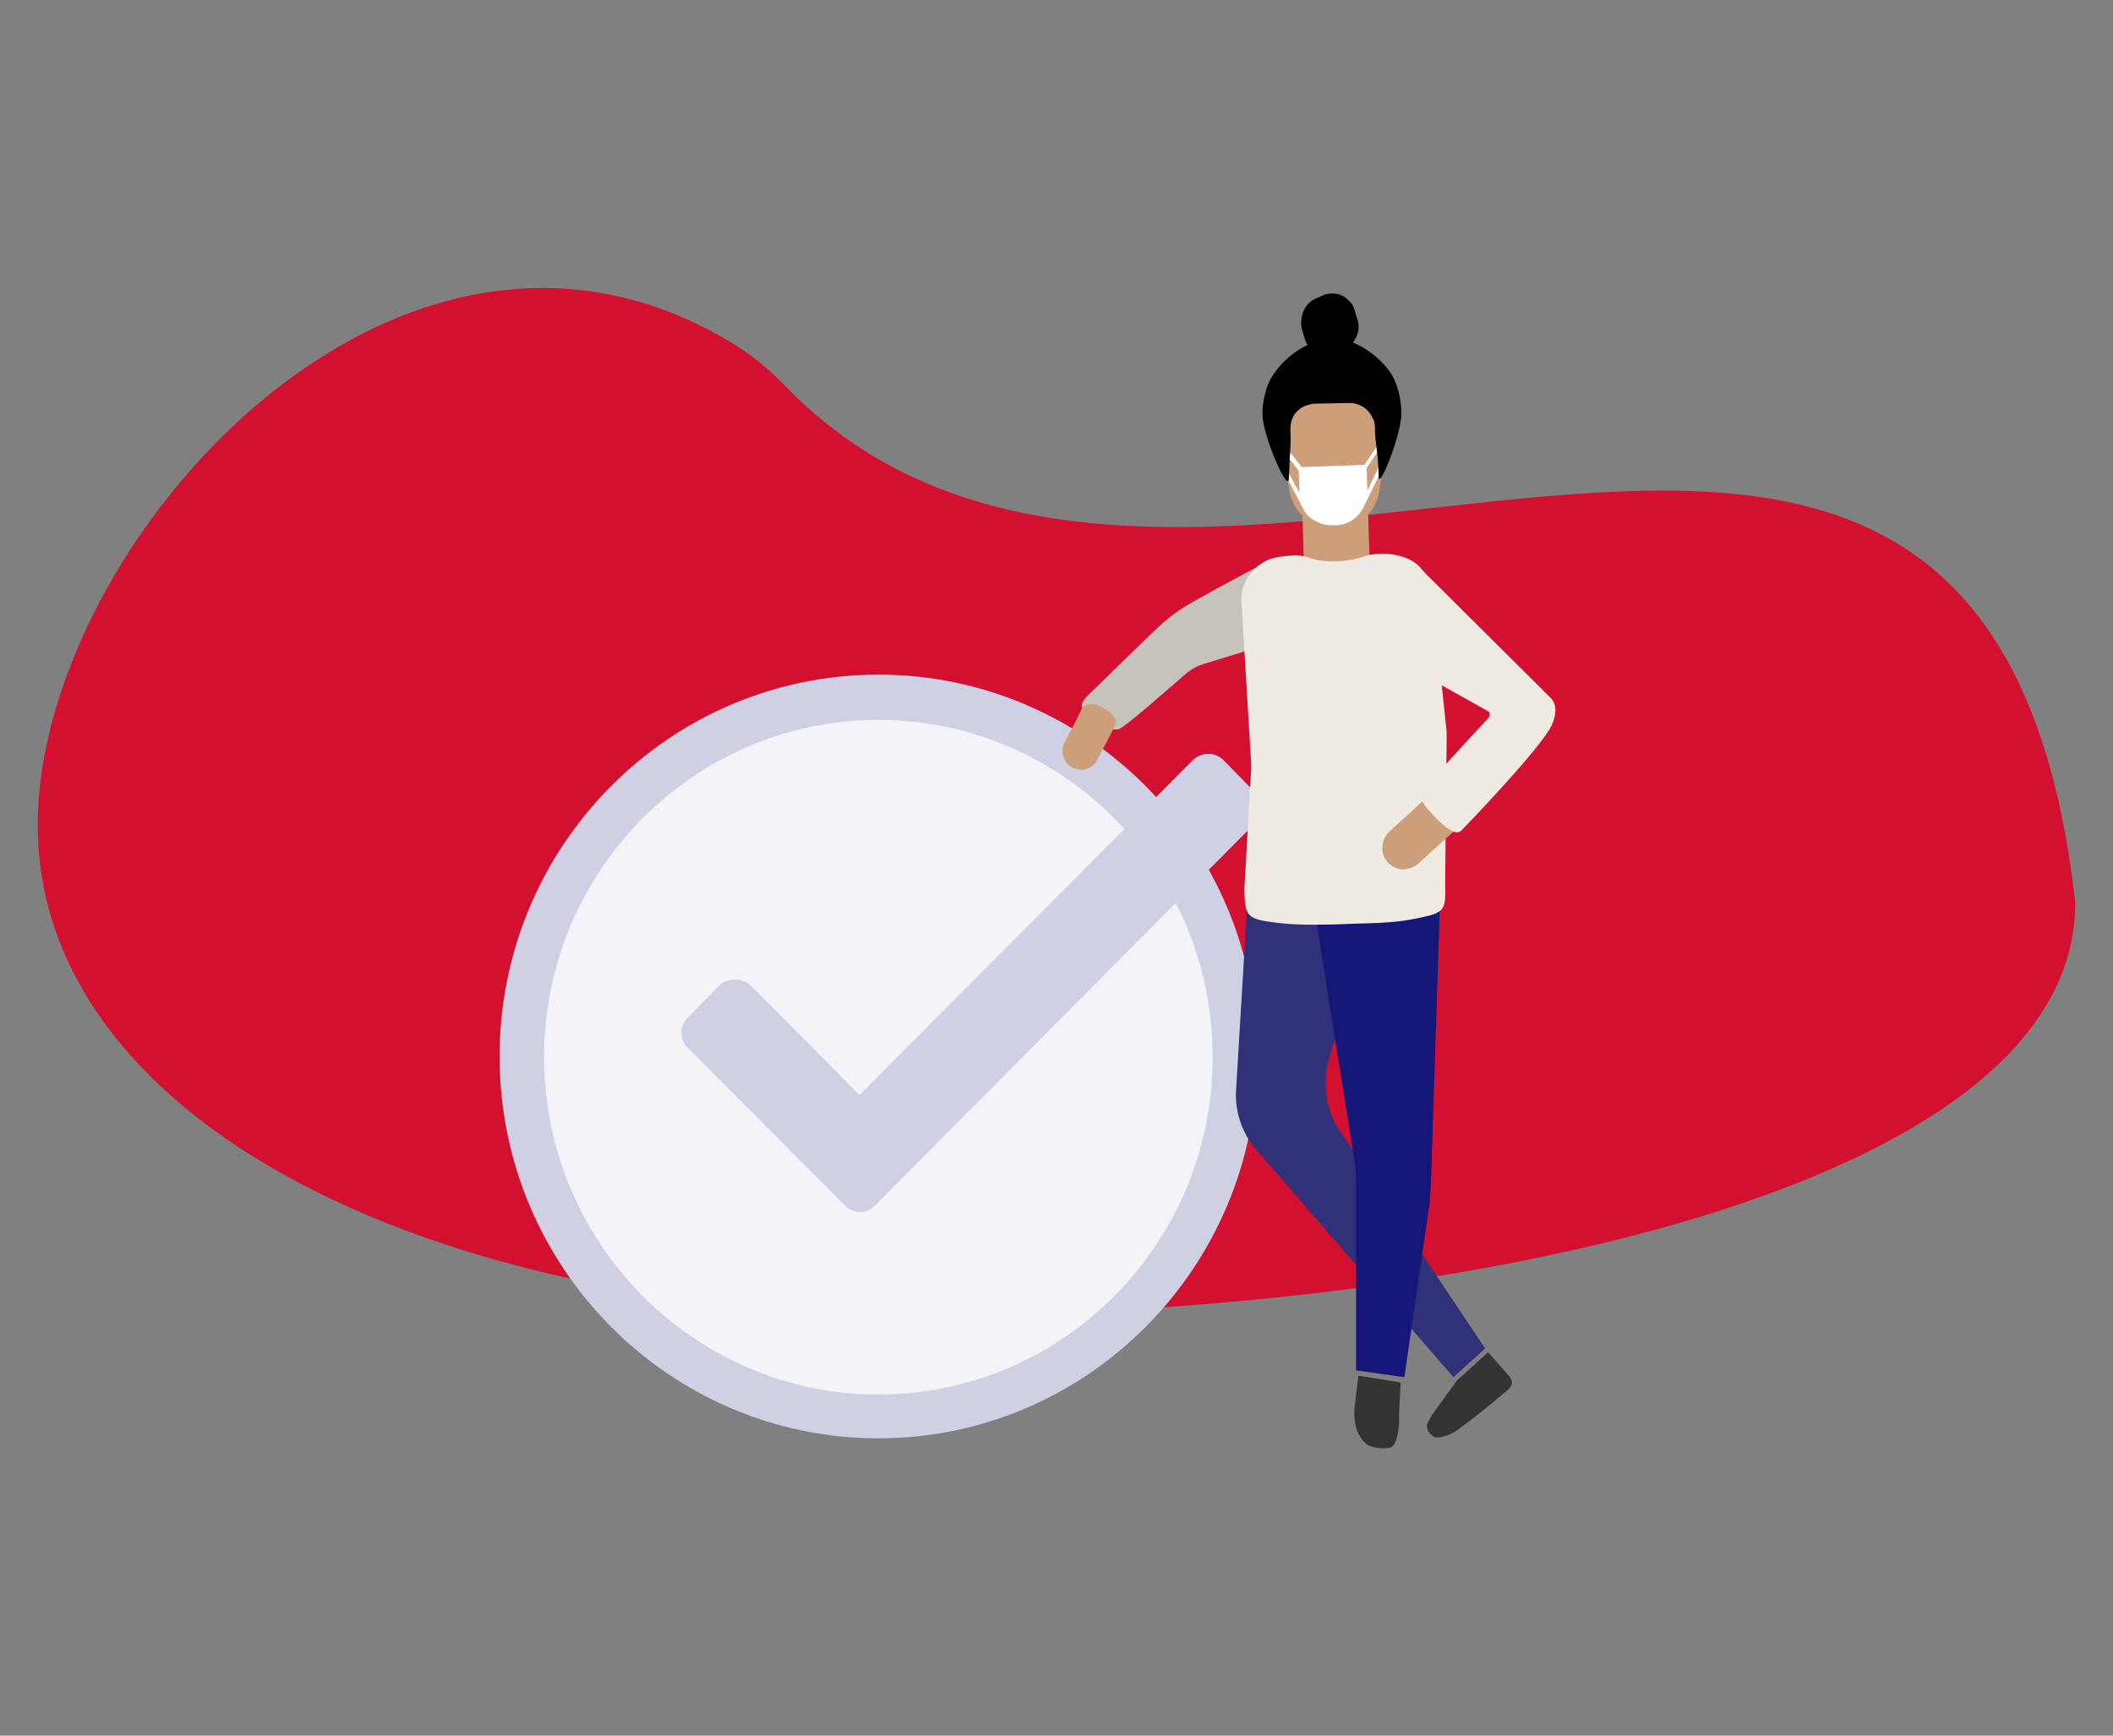 <?xml version="1.0" encoding="utf-8"?>
<!-- Generator: Adobe Illustrator 25.2.2, SVG Export Plug-In . SVG Version: 6.00 Build 0)  -->
<svg version="1.1" id="Ebene_1" xmlns="http://www.w3.org/2000/svg" xmlns:xlink="http://www.w3.org/1999/xlink" x="0px" y="0px"
	 viewBox="0 0 280 230" style="enable-background:new 0 0 280 230;" xml:space="preserve">
<rect x="0" y="0" width="280" height="230" fill="#808080" stroke="none"/>
<style type="text/css">
	.st0{fill:none;}
	.st1{fill:#D41030;}
	.st2{fill:#F3F3F8;}
	.st3{fill:#D0D0E4;}
	.st4{fill:#303178;}
	.st5{fill:#151678;}
	.st6{fill:#CC9F7A;}
	.st7{fill:#333333;}
	.st8{fill:#C6C2BC;}
	.st9{fill:#EFEBE3;}
	.st10{fill:#FFFFFF;}
</style>
<g>
	<rect x="5" y="38.1" class="st0" width="270" height="153.2"/>
	<path class="st1" d="M275,119.6c0,38.4-83,54.7-151.5,54.7C54.9,174.3,5,147.6,5,109.3c0-37.2,47.9-91.1,92.4-63.6
		c2.4,1.5,4.6,3.3,6.6,5.4C156.6,105.5,263.1,13,275,119.6z"/>
	<g>
		<path class="st2" d="M116,186.7c25.8,0,46.7-21,46.7-46.9S141.8,92.9,116,92.9s-46.7,21-46.7,46.9
			C69.4,165.7,90.2,186.7,116,186.7z"/>
		<path class="st3" d="M116.4,190.6c-27.7,0-50.2-22.7-50.2-50.6s22.5-50.6,50.2-50.6s50.2,22.7,50.2,50.6S144.1,190.6,116.4,190.6z
			 M116.4,95.4c-24.4,0-44.3,20-44.3,44.7c0,24.6,19.9,44.7,44.3,44.7s44.3-20,44.3-44.7C160.7,115.4,140.8,95.4,116.4,95.4
			L116.4,95.4z"/>
		<path class="st3" d="M111.9,159.7l-20.7-20.8c-0.5-0.5-0.9-1.2-0.9-2s0.3-1.5,0.8-2l0.1-0.1l4.1-4.2c0.3-0.3,0.6-0.5,1-0.6
			c0.4-0.1,0.7-0.2,1.1-0.2s0.8,0.1,1.1,0.2c0.4,0.1,0.7,0.4,1,0.6l14.4,14.5l44.1-44.3c0.6-0.6,1.3-0.9,2.1-0.9s1.5,0.3,2.1,0.9
			l4.1,4.2c0.5,0.5,0.9,1.2,0.9,2s-0.3,1.5-0.8,2l-0.1,0.1L116,159.7c-0.5,0.6-1.2,0.9-2,0.9S112.5,160.3,111.9,159.7L111.9,159.7z"
			/>
	</g>
	<g>
		<path class="st4" d="M181.5,122l-5.4,18.4c-0.9,3.2-0.4,6.6,1.4,9.4l19.3,28.9l-4.2,3.8l-26.1-30.1c-1.9-2.2-2.9-5.1-2.7-8l1.5-25
			L181.5,122z"/>
		<path class="st5" d="M174.4,121.8l2,12.7l3.1,19.4c0.1,0.9,0.2,1.8,0.2,2.7v25l6.4,0.9l3.2-22.1c0.2-1.1,0.2-2.1,0.3-3.2l1.2-37
			L174.4,121.8z"/>
		<path class="st6" d="M177.5,49.4h-0.1h-0.2c-0.3,0-0.6,0-0.8,0.1c-0.3,0-0.5,0-0.8,0h-0.2h-0.1c-3.2,0.1-4.9,2.4-4.9,5.6l0.2,8
			c0.1,2,0.7,4.2,2,5.2l0.2,6.8h0.6l7.5-0.2h0.3h0.3l-0.2-6.8c1.2-1,1.7-3.3,1.7-5.3l-0.2-8C182.6,51.5,180.7,49.3,177.5,49.4z"/>
		<path class="st7" d="M180,182.3l-0.5,4.2c-0.1,1,0,2,0.3,3c0.3,0.8,0.9,1.6,1.3,1.9c0.6,0.4,2.2,0.7,3.2,0.4
			c0.8-0.2,1.1-2.6,1.1-3.5c0-0.4,0-0.8,0-1.1l0.2-4L180,182.3z"/>
		<path class="st7" d="M197.2,179.2l2.9,3.3c0.4,0.5,0.3,1.2-0.2,1.6c0,0-5.4,4.6-7.4,5.8c-0.6,0.3-2.1,0.9-2.6,0.4
			c-0.2-0.1-0.9-0.6-0.8-1.5c0.1-0.3,0.3-0.7,0.6-1.2c0.4-0.6,3.4-4.7,3.4-4.7L197.2,179.2z"/>
		<path class="st8" d="M169,74c-0.6,0.1-7.3,3.7-11,5.8c-1.6,0.9-3.1,2-4.4,3.2c-3.3,3.1-8.2,8-9.4,9.1c-1.2,1.2-0.9,1.8-0.5,2
			l3.7,2.5c0.3,0.1,0.6,0.1,0.9,0c0.7-0.2,6.2-5,8.7-7.2c0.8-0.7,1.7-1.2,2.8-1.5l9.1-2.8L169,74z"/>
		<path class="st9" d="M177.1,74.4c1.8-0.1,2.8-0.4,3.5-0.6c0.7-0.3,1.5-0.4,2.3-0.4h0.9c1.4,0.1,3,0.5,4.1,1.5s1.8,2.5,1.9,4
			l1.9,18.1c0,0.2,0,0.5,0,0.7l-0.2,19.6c0.1,3.1-0.1,3.6-2.8,4.2s-4.4,0.8-9.1,0.9l-2.6,0.1c-4.7,0.1-6.4,0-9.1-0.4
			c-2.6-0.4-2.9-1-3-3.8c0-0.2,0-0.4,0-0.6l0.9-15.8c0-0.2,0-0.5,0-0.7l-1.3-21.6c0-0.8,0.1-1.5,0.4-2.2c0-0.1,0-0.1,0.1-0.2
			c0.5-1.2,1.5-2.2,2.6-2.8c0.1-0.1,0.3-0.1,0.4-0.2c0.7-0.3,1.4-0.4,2.2-0.5l1-0.1c0.8-0.1,1.6,0.1,2.3,0.3
			C174.2,74.2,175.3,74.4,177.1,74.4"/>
		<path class="st6" d="M192.5,110.3l-4.5,4.1c-0.6,0.5-1.3,0.8-2.1,0.8s-1.5-0.4-2-0.9c-0.5-0.6-0.8-1.3-0.7-2.1
			c0-0.8,0.4-1.5,0.9-2l4.5-4.1c0.3-0.2,0.6-0.4,0.9-0.3c0.3,0,0.7,0.2,0.9,0.4l2.1,2.4c0.2,0.3,0.3,0.6,0.3,0.9
			S192.7,110.1,192.5,110.3L192.5,110.3z"/>
		<path class="st9" d="M188.2,75.3l-5.6,10.8l14.5,8.1c0.5,0.2,0.3,0.8,0.1,1c-2.4,2.5-8.7,9.5-8.7,9.5c-0.5,1.1,0.1,1.9,1.3,3.2
			c1.1,1.2,2.3,2.3,3.2,2.4c0.4,0,0.7-0.2,0.9-0.5c0,0,9.1-9.4,11.4-13.1c0.9-1.5,1.2-3.3,0.1-4.3L188.2,75.3z"/>
		<path class="st10" d="M182.7,61.9l-1.5,3.1l-0.1-3l1.5-2.2l-0.1-0.7l-1.7,2.5l-8.3,0.3l-1.9-2.4l-0.1,0.8l1.6,2.1l0.1,2.9
			l-1.7-3.1l0.1,1.2l2.3,4.4c0.4,0.6,0.9,1,1.5,1.3c0.6,0.3,1.2,0.5,1.9,0.5h0.5h0.5c0.8-0.1,1.6-0.4,2.2-0.9s1.1-1.2,1.4-1.9
			l1.8-3.7V61.9z"/>
		<path class="st6" d="M145.4,100.7c-0.3,0.6-0.8,1-1.4,1.2c-0.6,0.2-1.3,0.1-1.9-0.2s-1-0.8-1.2-1.5c-0.2-0.6-0.1-1.3,0.2-1.9
			c0,0,1.7-3.1,2.2-4.3c0.3-0.6,1.2-0.8,1.6-0.7c0.7,0.1,1.9,0.8,2.4,1.3c0.9,0.9,0.5,1.5,0.5,1.5L145.4,100.7z"/>
		<path d="M184.2,49.3c-2.1-2.9-4.9-3.9-4.9-3.9c0.3-0.5,0.6-1,0.7-1.6c0.1-0.6,0-1.2-0.2-1.7l-0.3-1c-0.1-0.4-0.3-0.8-0.6-1.1
			c-0.3-0.3-0.6-0.6-1-0.8s-0.8-0.3-1.2-0.3s-0.9,0-1.3,0.2l-0.9,0.4c-0.8,0.3-1.5,1-1.8,1.8c-0.3,0.8-0.4,1.7-0.1,2.6l0.3,1
			c0.1,0.3,0.2,0.6,0.4,0.8c0,0-2.9,1.2-4.8,4.3c-0.7,1.1-1.3,3.4-1.2,5.1c0.1,2.8,3.5,10.6,3.5,8.2c0.1-3.4,0.3-4.4,0.2-6.1
			c0-0.4,0-0.9,0.1-1.3c0.1-0.4,0.3-0.8,0.6-1.2c0.3-0.3,0.6-0.6,1-0.8s0.8-0.3,1.3-0.4l4.9-0.1c0.4,0,0.9,0.1,1.3,0.3
			c0.4,0.2,0.8,0.4,1.1,0.8c0.3,0.3,0.5,0.7,0.7,1.1c0.2,0.4,0.2,0.9,0.2,1.3c0,1.7,0.4,2.9,0.5,6.1c-0.2,2.5,3.1-5.5,3-8.3
			C185.7,52.6,185,50.4,184.2,49.3z"/>
	</g>
</g>
</svg>
